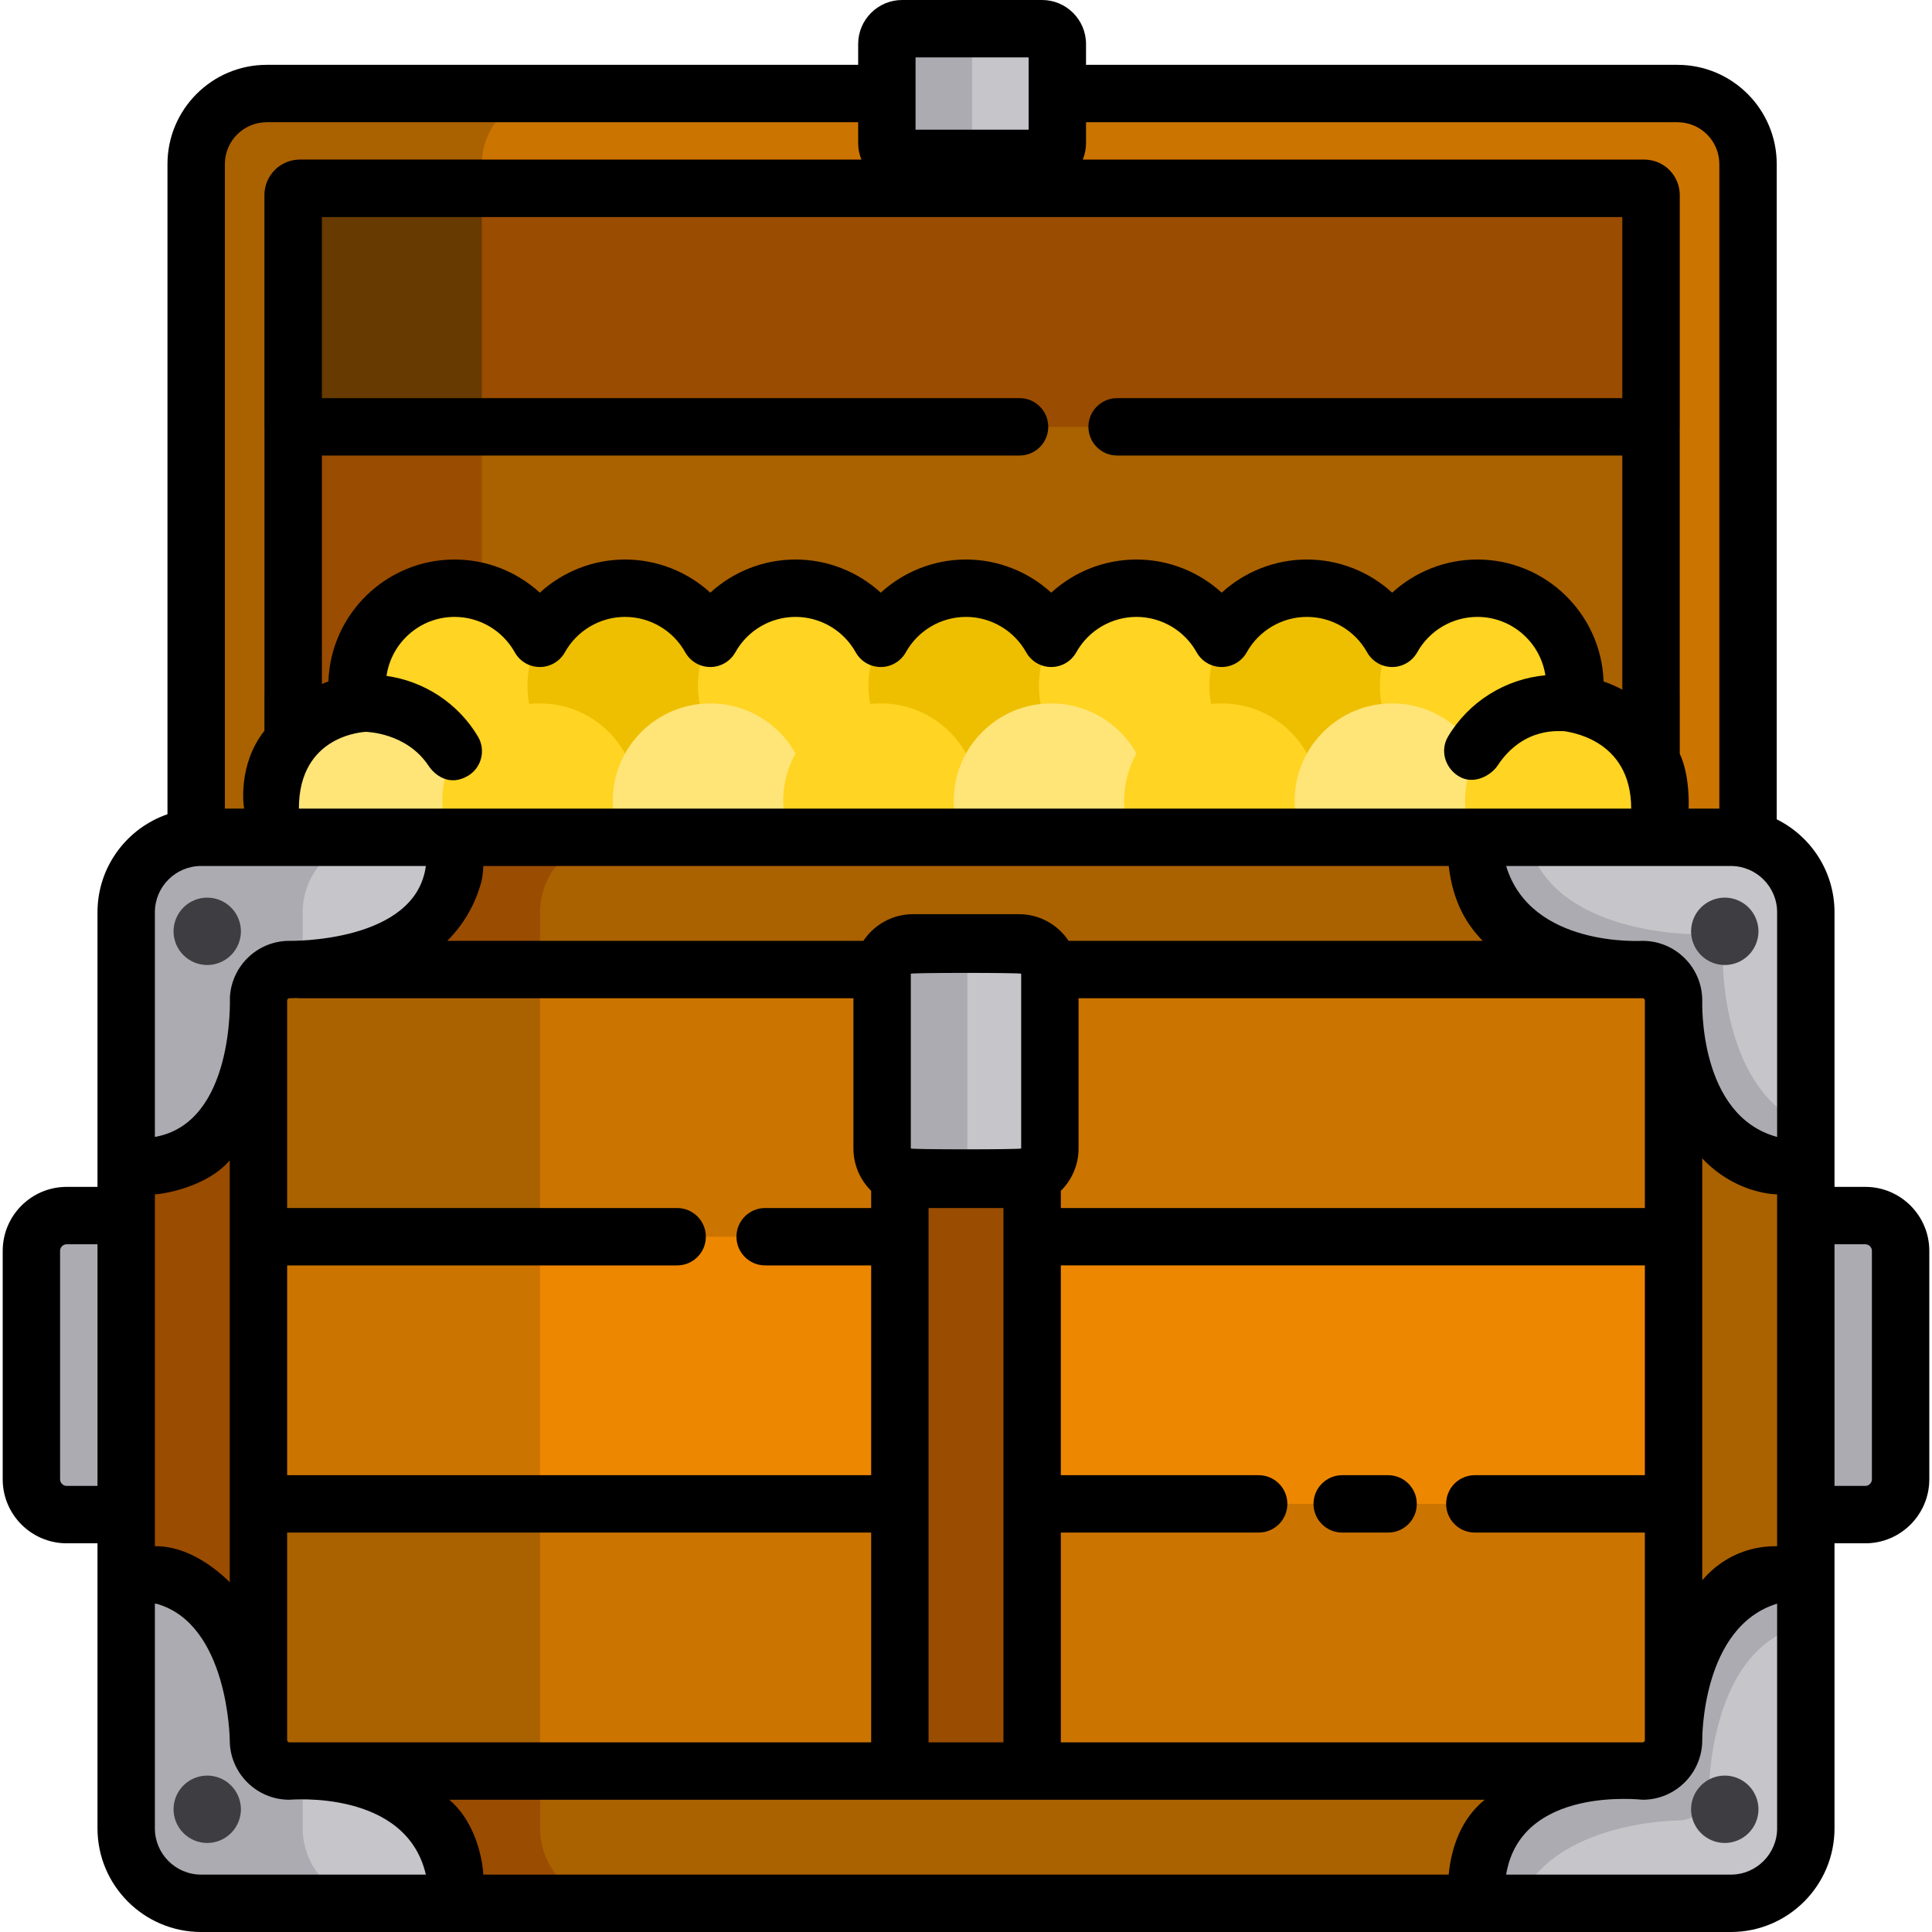 <?xml version="1.0" encoding="iso-8859-1"?>
<!-- Generator: Adobe Illustrator 19.0.0, SVG Export Plug-In . SVG Version: 6.00 Build 0)  -->
<svg version="1.1" id="Layer_1" xmlns="http://www.w3.org/2000/svg" xmlns:xlink="http://www.w3.org/1999/xlink" x="0px" y="0px"
	 viewBox="0 0 512.001 512.001" style="enable-background:new 0 0 512.001 512.001;" xml:space="preserve">
<path style="fill:#CC7400;" d="M444.553,24.787H70.68c-10.282,0-18.694,8.412-18.694,18.694v229
	c0,10.282,8.412,18.694,18.694,18.694h373.874c10.282,0,18.694-8.412,18.694-18.694v-229
	C463.247,33.199,454.835,24.787,444.553,24.787z"/>
<g>
	<path style="fill:#AA6100;" d="M127.687,272.48v-229c0-10.282,8.412-18.694,18.694-18.694H70.68
		c-10.282,0-18.694,8.412-18.694,18.694v229c0,10.282,8.412,18.694,18.694,18.694h75.702
		C136.1,291.174,127.687,282.762,127.687,272.48z"/>
	<path style="fill:#AA6100;" d="M435.791,42.312H79.443c-5.141,0-9.347,4.207-9.347,9.347v211.474c0,5.14,4.207,9.347,9.347,9.347
		h356.348c5.14,0,9.347-4.206,9.347-9.347V51.659C445.137,46.518,440.931,42.312,435.791,42.312z"/>
</g>
<g>
	<path style="fill:#9A4C00;" d="M127.687,43.48c0-0.394,0.035-0.78,0.06-1.168H79.443c-5.14,0-9.347,4.207-9.347,9.347v211.474
		c0,5.14,4.207,9.347,9.347,9.347h48.246l0,0v-229H127.687z"/>
	<path style="fill:#9A4C00;" d="M70.096,51.659v61.454h375.042V51.659c0-5.141-4.207-9.347-9.347-9.347H79.443
		C74.301,42.312,70.096,46.518,70.096,51.659z"/>
</g>
<path style="fill:#663A00;" d="M127.747,42.312H79.443c-5.14,0-9.347,4.207-9.347,9.347v61.454h57.592V43.48
	C127.687,43.086,127.723,42.701,127.747,42.312z"/>
<path style="fill:#9A4C00;" d="M445.137,245.37v-61.454H70.096v61.454c0,5.14,4.207,9.347,9.347,9.347h356.348
	C440.931,254.716,445.137,250.511,445.137,245.37z"/>
<path style="fill:#C6C5CA;" d="M276.149,41.97h-37.066c-2.23,0-4.055-1.825-4.055-4.055V11.659c0-2.23,1.825-4.055,4.055-4.055
	h37.066c2.23,0,4.055,1.825,4.055,4.055v26.254C280.204,40.145,278.379,41.97,276.149,41.97z"/>
<path style="fill:#ACABB1;" d="M257.617,37.914V11.659c0-2.23,1.825-4.055,4.055-4.055h-22.588c-2.23,0-4.055,1.825-4.055,4.055
	v26.254c0,2.23,1.825,4.055,4.055,4.055h22.588C259.442,41.97,257.617,40.145,257.617,37.914z"/>
<path style="fill:#663A00;" d="M127.747,254.716H79.443c-5.14,0-9.347-4.207-9.347-9.347v-61.454h57.592v69.633
	C127.687,253.943,127.723,254.328,127.747,254.716z"/>
<circle style="fill:#FFD422;" cx="120.468" cy="181.735" r="25.853"/>
<circle style="fill:#EEBF00;" cx="165.645" cy="181.735" r="25.853"/>
<circle style="fill:#FFD422;" cx="210.823" cy="181.735" r="25.853"/>
<circle style="fill:#EEBF00;" cx="256.001" cy="181.735" r="25.853"/>
<circle style="fill:#FFD422;" cx="301.178" cy="181.735" r="25.853"/>
<circle style="fill:#EEBF00;" cx="346.356" cy="181.735" r="25.853"/>
<circle style="fill:#FFD422;" cx="391.534" cy="181.735" r="25.853"/>
<circle style="fill:#FFE477;" cx="97.879" cy="212.262" r="25.853"/>
<circle style="fill:#FFD422;" cx="143.056" cy="212.262" r="25.853"/>
<circle style="fill:#FFE477;" cx="188.234" cy="212.262" r="25.853"/>
<circle style="fill:#FFD422;" cx="233.412" cy="212.262" r="25.853"/>
<circle style="fill:#FFE477;" cx="278.589" cy="212.262" r="25.853"/>
<circle style="fill:#FFD422;" cx="323.767" cy="212.262" r="25.853"/>
<circle style="fill:#FFE477;" cx="368.945" cy="212.262" r="25.853"/>
<circle style="fill:#FFD422;" cx="414.122" cy="212.262" r="25.853"/>
<g>
	<path style="fill:#ACABB1;" d="M49.213,322.139H17.667c-5.141,0-9.347,4.206-9.347,9.347v60.553c0,5.141,4.207,9.347,9.347,9.347
		h31.546c5.141,0,9.347-4.206,9.347-9.347v-60.553C58.56,326.346,54.354,322.139,49.213,322.139z"/>
	<path style="fill:#ACABB1;" d="M494.334,322.139h-31.546c-5.14,0-9.347,4.206-9.347,9.347v60.553c0,5.141,4.206,9.347,9.347,9.347
		h31.545c5.14,0,9.347-4.206,9.347-9.347v-60.553C503.681,326.346,499.474,322.139,494.334,322.139z"/>
</g>
<path style="fill:#AA6100;" d="M458.699,221.891H53.302c-10.924,0-19.862,8.938-19.862,19.862v242.782
	c0,10.924,8.938,19.862,19.862,19.862h405.397c10.924,0,19.862-8.938,19.862-19.862V241.753
	C478.561,230.829,469.623,221.891,458.699,221.891z"/>
<path style="fill:#9A4C00;" d="M143.116,484.535V241.753c0-10.924,8.938-19.862,19.862-19.862H53.302
	c-10.924,0-19.862,8.938-19.862,19.862v242.781c0,10.924,8.938,19.862,19.862,19.862h109.676
	C152.054,504.396,143.116,495.459,143.116,484.535z"/>
<path style="fill:#EE8700;" d="M435.332,256.942H76.67c-4.499,0-8.179,3.68-8.179,8.179v196.047c0,4.499,3.68,8.179,8.179,8.179
	h358.663c4.499,0,8.179-3.68,8.179-8.179V265.12C443.51,260.622,439.83,256.942,435.332,256.942z"/>
<g>
	<path style="fill:#CC7400;" d="M76.67,256.942c-4.499,0-8.179,3.68-8.179,8.179v196.047c0,4.499,3.68,8.179,8.179,8.179h66.447
		V256.943H76.67V256.942z"/>
	<path style="fill:#CC7400;" d="M68.491,265.12v62.623H443.51V265.12c0-4.499-3.68-8.179-8.179-8.179H76.67
		C72.171,256.942,68.491,260.622,68.491,265.12z"/>
	<path style="fill:#CC7400;" d="M443.51,461.167v-62.623H68.491v62.623c0,4.499,3.68,8.179,8.179,8.179h358.663
		C439.83,469.346,443.51,465.666,443.51,461.167z"/>
</g>
<g>
	<path style="fill:#AA6100;" d="M76.67,256.942c-4.499,0-8.179,3.68-8.179,8.179v62.623h74.625v-70.801H76.67V256.942z"/>
	<path style="fill:#AA6100;" d="M68.491,398.544v62.623c0,4.499,3.68,8.179,8.179,8.179h66.447v-70.801L68.491,398.544
		L68.491,398.544z"/>
</g>
<rect x="238.471" y="256.943" style="fill:#9A4C00;" width="35.05" height="212.404"/>
<path style="fill:#C6C5CA;" d="M114.348,221.891H53.302c-10.924,0-19.862,8.938-19.862,19.862v61.046
	c0.001,7.739,9.3,6.01,9.913,5.849v0.001c25.138-5.599,25.138-43.528,25.138-43.528c0-4.499,3.68-8.179,8.179-8.179
	c0,0,36.655,0,43.528-25.138h-0.001C120.358,231.192,122.087,221.892,114.348,221.891z"/>
<path style="fill:#ACABB1;" d="M100.082,221.891h-46.78c-10.924,0-19.862,8.938-19.862,19.862v61.046
	c0.001,7.739,9.3,6.01,9.913,5.849v0.001c25.138-5.599,25.138-43.528,25.138-43.528c0-4.499,3.68-8.179,8.179-8.179
	c0,0,1.342-0.001,3.551-0.176v-15.012C80.22,230.829,89.158,221.891,100.082,221.891z"/>
<g>
	<path style="fill:#C6C5CA;" d="M33.44,423.489v61.046c0,10.924,8.938,19.862,19.862,19.862h61.046
		c7.739-0.001,6.01-9.3,5.849-9.913h0.001c-5.599-25.138-43.528-25.138-43.528-25.138c-4.499,0-8.179-3.68-8.179-8.179
		c0,0,0-36.655-25.138-43.528v0.001C42.741,417.479,33.441,415.749,33.44,423.489z"/>
	<path style="fill:#C6C5CA;" d="M397.653,504.396h61.046c10.924,0,19.862-8.938,19.862-19.862v-61.046
		c-0.001-7.739-9.3-6.01-9.913-5.849v-0.001c-25.138,5.599-25.138,43.528-25.138,43.528c0,4.499-3.68,8.179-8.179,8.179
		c0,0-36.655,0-43.528,25.138h0.001C391.643,495.096,389.914,504.396,397.653,504.396z"/>
	<path style="fill:#C6C5CA;" d="M478.561,302.799v-61.046c0-10.924-8.938-19.862-19.862-19.862h-61.046
		c-7.739,0.001-6.01,9.3-5.849,9.913h-0.001c5.599,25.138,43.528,25.138,43.528,25.138c4.499,0,8.179,3.68,8.179,8.179
		c0,0,0,36.655,25.138,43.528v-0.001C469.26,308.809,478.56,310.538,478.561,302.799z"/>
</g>
<g>
	<path style="fill:#ACABB1;" d="M456.618,255.713c0-4.498-3.68-8.179-8.179-8.179c0,0-37.93,0-43.528-25.138h0.001
		c-0.017-0.067-0.056-0.253-0.096-0.507h-7.162c-7.739,0.001-6.01,9.3-5.849,9.913h-0.001c5.599,25.138,43.528,25.138,43.528,25.138
		c4.499,0,8.179,3.68,8.179,8.179c0,0,0,36.655,25.138,43.528v-0.001c0.612,0.161,9.913,1.89,9.913-5.849v-4.666
		C456.635,289.157,456.618,255.713,456.618,255.713z"/>
	<path style="fill:#ACABB1;" d="M444.738,482.453c4.499,0,8.179-3.68,8.179-8.179c0,0,0-37.93,25.138-43.528v0.001
		c0.067-0.017,0.253-0.056,0.507-0.096v-7.162c-0.001-7.739-9.3-6.01-9.913-5.849v-0.001c-25.138,5.599-25.138,43.528-25.138,43.528
		c0,4.499-3.68,8.179-8.179,8.179c0,0-36.655,0-43.528,25.138h0.001c-0.161,0.612-1.89,9.913,5.849,9.913h4.666
		C411.295,482.47,444.738,482.453,444.738,482.453z"/>
</g>
<path style="fill:#C6C5CA;" d="M270.05,249.876H241.95c-4.499,0-8.179,3.68-8.179,8.179v46.303c0,4.499,3.68,8.179,8.179,8.179
	h28.099c4.499,0,8.179-3.68,8.179-8.179v-46.303C278.228,253.557,274.548,249.876,270.05,249.876z"/>
<g>
	<path style="fill:#ACABB1;" d="M256.36,304.358v-46.303c0-4.498,3.68-8.179,8.179-8.179h-22.588c-4.499,0-8.179,3.68-8.179,8.179
		v46.303c0,4.499,3.68,8.179,8.179,8.179h22.588C260.041,312.536,256.36,308.856,256.36,304.358z"/>
	<path style="fill:#ACABB1;" d="M100.082,504.396h-46.78c-10.924,0-19.862-8.938-19.862-19.862v-61.046
		c0.001-7.739,9.3-6.01,9.913-5.849v-0.001c25.138,5.599,25.138,43.528,25.138,43.528c0,4.499,3.68,8.179,8.179,8.179
		c0,0,1.342,0.001,3.551,0.176v15.012C80.22,495.459,89.158,504.396,100.082,504.396z"/>
</g>
<g>
	<path style="fill:#3E3D42;" d="M54.918,255.74c-2.358,0-4.656-0.953-6.31-2.62c-1.668-1.656-2.62-3.965-2.62-6.31
		c0-2.346,0.952-4.656,2.62-6.311c1.655-1.667,3.952-2.619,6.31-2.619c2.357,0,4.656,0.952,6.31,2.619
		c1.668,1.656,2.62,3.965,2.62,6.311c0,2.345-0.952,4.656-2.62,6.31C59.574,254.787,57.276,255.74,54.918,255.74z"/>
	<path style="fill:#3E3D42;" d="M457.083,255.74c-2.358,0-4.656-0.953-6.31-2.62c-1.668-1.656-2.62-3.965-2.62-6.31
		c0-2.346,0.952-4.656,2.62-6.311c1.655-1.667,3.952-2.619,6.31-2.619c2.357,0,4.656,0.952,6.31,2.619
		c1.668,1.656,2.62,3.965,2.62,6.311c0,2.345-0.952,4.656-2.62,6.31C461.739,254.787,459.44,255.74,457.083,255.74z"/>
	<path style="fill:#3E3D42;" d="M457.083,488.407c-2.358,0-4.656-0.953-6.31-2.62c-1.668-1.656-2.62-3.965-2.62-6.31
		c0-2.346,0.952-4.656,2.62-6.311c1.655-1.667,3.952-2.619,6.31-2.619c2.357,0,4.656,0.952,6.31,2.619
		c1.668,1.656,2.62,3.965,2.62,6.311c0,2.345-0.952,4.656-2.62,6.31C461.739,487.454,459.44,488.407,457.083,488.407z"/>
	<path style="fill:#3E3D42;" d="M54.918,488.407c-2.358,0-4.656-0.953-6.31-2.62c-1.668-1.656-2.62-3.965-2.62-6.31
		c0-2.346,0.952-4.656,2.62-6.311c1.655-1.667,3.952-2.619,6.31-2.619c2.357,0,4.656,0.952,6.31,2.619
		c1.668,1.656,2.62,3.965,2.62,6.311c0,2.345-0.952,4.656-2.62,6.31C59.574,487.454,57.276,488.407,54.918,488.407z"/>
</g>
<path d="M367.863,390.941h-12.166c-4.199,0-7.604,3.404-7.604,7.604c0,4.2,3.405,7.604,7.604,7.604h12.166
	c4.199,0,7.604-3.404,7.604-7.604C375.467,394.344,372.062,390.941,367.863,390.941z"/>
<path d="M494.334,314.535h-8.169v-11.736v-22.473v-38.573c0-10.783-6.249-20.13-15.313-24.622V43.48
	c0-14.5-11.797-26.298-26.298-26.298H287.808v-5.524c0-6.429-5.23-11.659-11.659-11.659h-37.066
	c-6.429,0-11.659,5.231-11.659,11.659v5.524H70.68c-14.5,0-26.298,11.797-26.298,26.298v172.302
	c-10.778,3.712-18.546,13.948-18.546,25.97v61.047v0.001v11.735h-8.169c-9.347,0-16.951,7.604-16.951,16.951v60.554
	c0,9.347,7.604,16.951,16.951,16.951h8.169v14.499v61.046c0,15.145,12.321,27.466,27.466,27.466h61.046h283.305h61.046
	c15.145,0,27.466-12.32,27.466-27.466v-38.929V423.49v-14.498h8.169c9.347,0,16.951-7.604,16.951-16.951v-60.554
	C511.285,322.139,503.681,314.535,494.334,314.535z M383.923,496.792H128.077c-0.044-1.894-1.174-13.168-9.013-19.842h274.406
	C387.296,481.935,384.592,489.539,383.923,496.792z M41.044,316.519c1.667-0.036,13.536-1.702,19.842-9.006v111.79
	c-4.036-4.011-11.545-9.691-19.842-9.535V316.519z M79.208,214.287c0-19.659,17.352-20.267,17.678-20.347
	c0.327,0.043,10.837,0.185,16.7,9.018c1.539,2.319,5.416,5.614,10.421,2.652c3.614-2.138,4.798-6.811,2.653-10.42
	c-5.222-8.789-14.243-14.677-24.23-16.065c1.273-8.827,8.866-15.638,18.041-15.638c6.609,0,12.72,3.594,15.947,9.379
	c1.343,2.407,3.884,3.899,6.641,3.899s5.297-1.492,6.641-3.899c3.227-5.785,9.338-9.379,15.948-9.379
	c6.609,0,12.72,3.594,15.947,9.379c1.343,2.407,3.884,3.899,6.641,3.899c2.757,0,5.297-1.492,6.641-3.9
	c3.227-5.784,9.338-9.378,15.947-9.378s12.72,3.594,15.947,9.379c1.343,2.407,3.884,3.899,6.641,3.899s5.297-1.492,6.641-3.899
	c3.227-5.785,9.338-9.379,15.947-9.379s12.72,3.594,15.947,9.379c1.343,2.407,3.884,3.899,6.641,3.899s5.297-1.492,6.641-3.899
	c3.227-5.785,9.338-9.379,15.947-9.379c6.61,0,12.72,3.594,15.947,9.378c1.343,2.408,3.884,3.9,6.641,3.9s5.297-1.492,6.641-3.899
	c3.227-5.785,9.338-9.379,15.948-9.379c6.609,0,12.72,3.594,15.947,9.379c1.343,2.407,3.884,3.899,6.641,3.899
	s5.297-1.492,6.641-3.899c3.227-5.785,9.338-9.379,15.947-9.379c9.116,0,16.67,6.725,18.014,15.471
	c-10.601,0.965-20.297,6.991-25.789,16.233c-2.145,3.61-0.872,8.138,2.653,10.42c4.182,2.708,8.891-0.328,10.421-2.652
	c7.068-10.735,17.021-9.041,17.639-9.204c0.527,0.18,17.817,1.634,17.817,20.533H79.208V214.287z M429.929,57.52v47.99H296.048
	c-4.199,0-7.604,3.404-7.604,7.604c0,4.2,3.405,7.604,7.604,7.604h133.881v62.043c-1.581-0.846-3.235-1.575-4.962-2.162
	c-0.602-17.924-15.37-32.32-33.438-32.32c-8.477,0-16.506,3.222-22.588,8.785c-6.082-5.563-14.111-8.785-22.588-8.785
	c-8.478,0-16.506,3.222-22.589,8.785c-6.082-5.563-14.11-8.785-22.588-8.785c-8.477,0-16.506,3.222-22.588,8.785
	c-6.082-5.563-14.111-8.785-22.588-8.785c-8.477,0-16.506,3.222-22.588,8.785c-6.082-5.563-14.111-8.785-22.588-8.785
	c-8.478,0-16.506,3.222-22.588,8.785c-6.083-5.563-14.111-8.785-22.588-8.785c-8.478,0-16.506,3.222-22.589,8.785
	c-6.082-5.563-14.111-8.785-22.588-8.785c-18.068,0-32.836,14.396-33.437,32.32c-0.588,0.2-1.158,0.435-1.731,0.666v-60.547h184.889
	c4.199,0,7.604-3.404,7.604-7.604c0-4.2-3.405-7.604-7.604-7.604H85.304V57.52H429.929z M128.078,229.495h255.848
	c1.174,9.958,5.029,15.749,9.012,19.842H283.194c-2.831-4.253-7.664-7.066-13.145-7.066H241.95c-5.481,0-10.314,2.811-13.145,7.066
	H118.532c4.011-4.036,7.25-9.133,9.017-15.597C127.59,233.588,128.023,231.874,128.078,229.495z M435.906,461.167
	c0,0.301-0.274,0.574-0.575,0.574c-0.257,0-154.202,0-154.202,0v-55.593h52.432c4.199,0,7.604-3.404,7.604-7.604
	s-3.405-7.604-7.604-7.604H281.13v-55.594h154.777v55.594h-45.063c-4.199,0-7.604,3.404-7.604,7.604s3.405,7.604,7.604,7.604h45.062
	C435.906,406.149,435.906,460.919,435.906,461.167z M76.67,461.742c-0.301,0-0.575-0.274-0.575-0.574v-55.019h154.777v55.593H76.67z
	 M76.67,264.546c0.19,0,0.869-0.007,1.899-0.054c0.287,0.032,0.578,0.054,0.874,0.054h146.726v39.812
	c0,4.387,1.803,8.359,4.702,11.222v4.559h-28.098c-4.199,0-7.604,3.404-7.604,7.604c0,4.2,3.405,7.604,7.604,7.604h28.099v55.594
	H76.095v-55.594h103.359c4.199,0,7.604-3.404,7.604-7.604c0-4.2-3.405-7.604-7.604-7.604H76.095v-55.019
	C76.095,264.819,76.369,264.546,76.67,264.546z M435.331,264.546c0.301,0,0.575,0.274,0.575,0.574v55.019H281.13v-4.559
	c2.9-2.863,4.702-6.835,4.702-11.222v-39.812h149.499V264.546z M270.624,304.357c0,0.301-29.248,0.301-29.248,0v-46.303
	c0-0.301,29.248-0.301,29.248,0V304.357z M246.079,320.14h19.842v141.602h-19.842V320.14z M451.114,306.983
	c8.292,8.805,18.029,9.496,19.842,9.535v93.249c-1.67,0.037-11.678-0.451-19.842,9.007L451.114,306.983L451.114,306.983z
	 M470.957,280.326v20.977c-20.929-5.665-19.841-35.891-19.842-36.183c0-8.702-7.08-15.782-15.769-15.782
	c-0.318-0.001-29.675,1.817-36.199-19.842h59.551c6.759,0,12.258,5.499,12.258,12.258v38.572H470.957z M444.553,32.391
	c6.116,0,11.09,4.974,11.09,11.09v170.807h-8.139c0.041-0.673,0.37-8.757-2.366-14.576V51.659c0-5.14-4.206-9.347-9.347-9.347
	h-148.85c0.556-1.359,0.868-2.842,0.868-4.398v-5.523h156.745V32.391z M242.632,15.208H272.6v19.158h-29.969L242.632,15.208
	L242.632,15.208z M70.68,32.391h156.745v5.523c0,1.556,0.312,3.04,0.868,4.398H79.443c-5.14,0-9.347,4.207-9.347,9.347v141.973
	c-7.109,8.984-5.566,20.01-5.389,20.654H59.59V43.48C59.59,37.365,64.565,32.391,70.68,32.391z M41.044,241.752
	c0-6.758,5.499-12.258,12.258-12.258h59.552c-2.681,20.434-35.893,19.841-36.185,19.842c-8.439,0-15.333,6.664-15.743,15.003
	c-0.026,0.257,1.258,33.24-19.882,36.962C41.044,301.302,41.044,241.752,41.044,241.752z M17.667,393.782
	c-0.945,0-1.743-0.798-1.743-1.743v-60.554c0-0.945,0.798-1.743,1.743-1.743h8.169v64.039h-8.169V393.782z M41.044,484.535v-59.55
	c0.227,0.016,0.418,0.039,0.542,0.058c18.95,5.431,19.299,35.834,19.301,36.126c0,8.702,7.08,15.782,15.769,15.782
	c0.318,0.001,30.984-2.788,36.199,19.842H53.302C46.543,496.792,41.044,491.293,41.044,484.535z M470.957,484.535
	c0,6.758-5.499,12.258-12.258,12.258h-59.552c3.864-23.644,35.893-19.841,36.185-19.842c8.702,0,15.783-7.08,15.783-15.782
	c0-0.318-0.199-30.053,19.842-36.183v20.621V484.535z M496.077,392.04c0,0.945-0.798,1.743-1.743,1.743h-8.169v-64.039h8.169
	c0.945,0,1.743,0.798,1.743,1.743V392.04z"/>
<g>
</g>
<g>
</g>
<g>
</g>
<g>
</g>
<g>
</g>
<g>
</g>
<g>
</g>
<g>
</g>
<g>
</g>
<g>
</g>
<g>
</g>
<g>
</g>
<g>
</g>
<g>
</g>
<g>
</g>
</svg>
